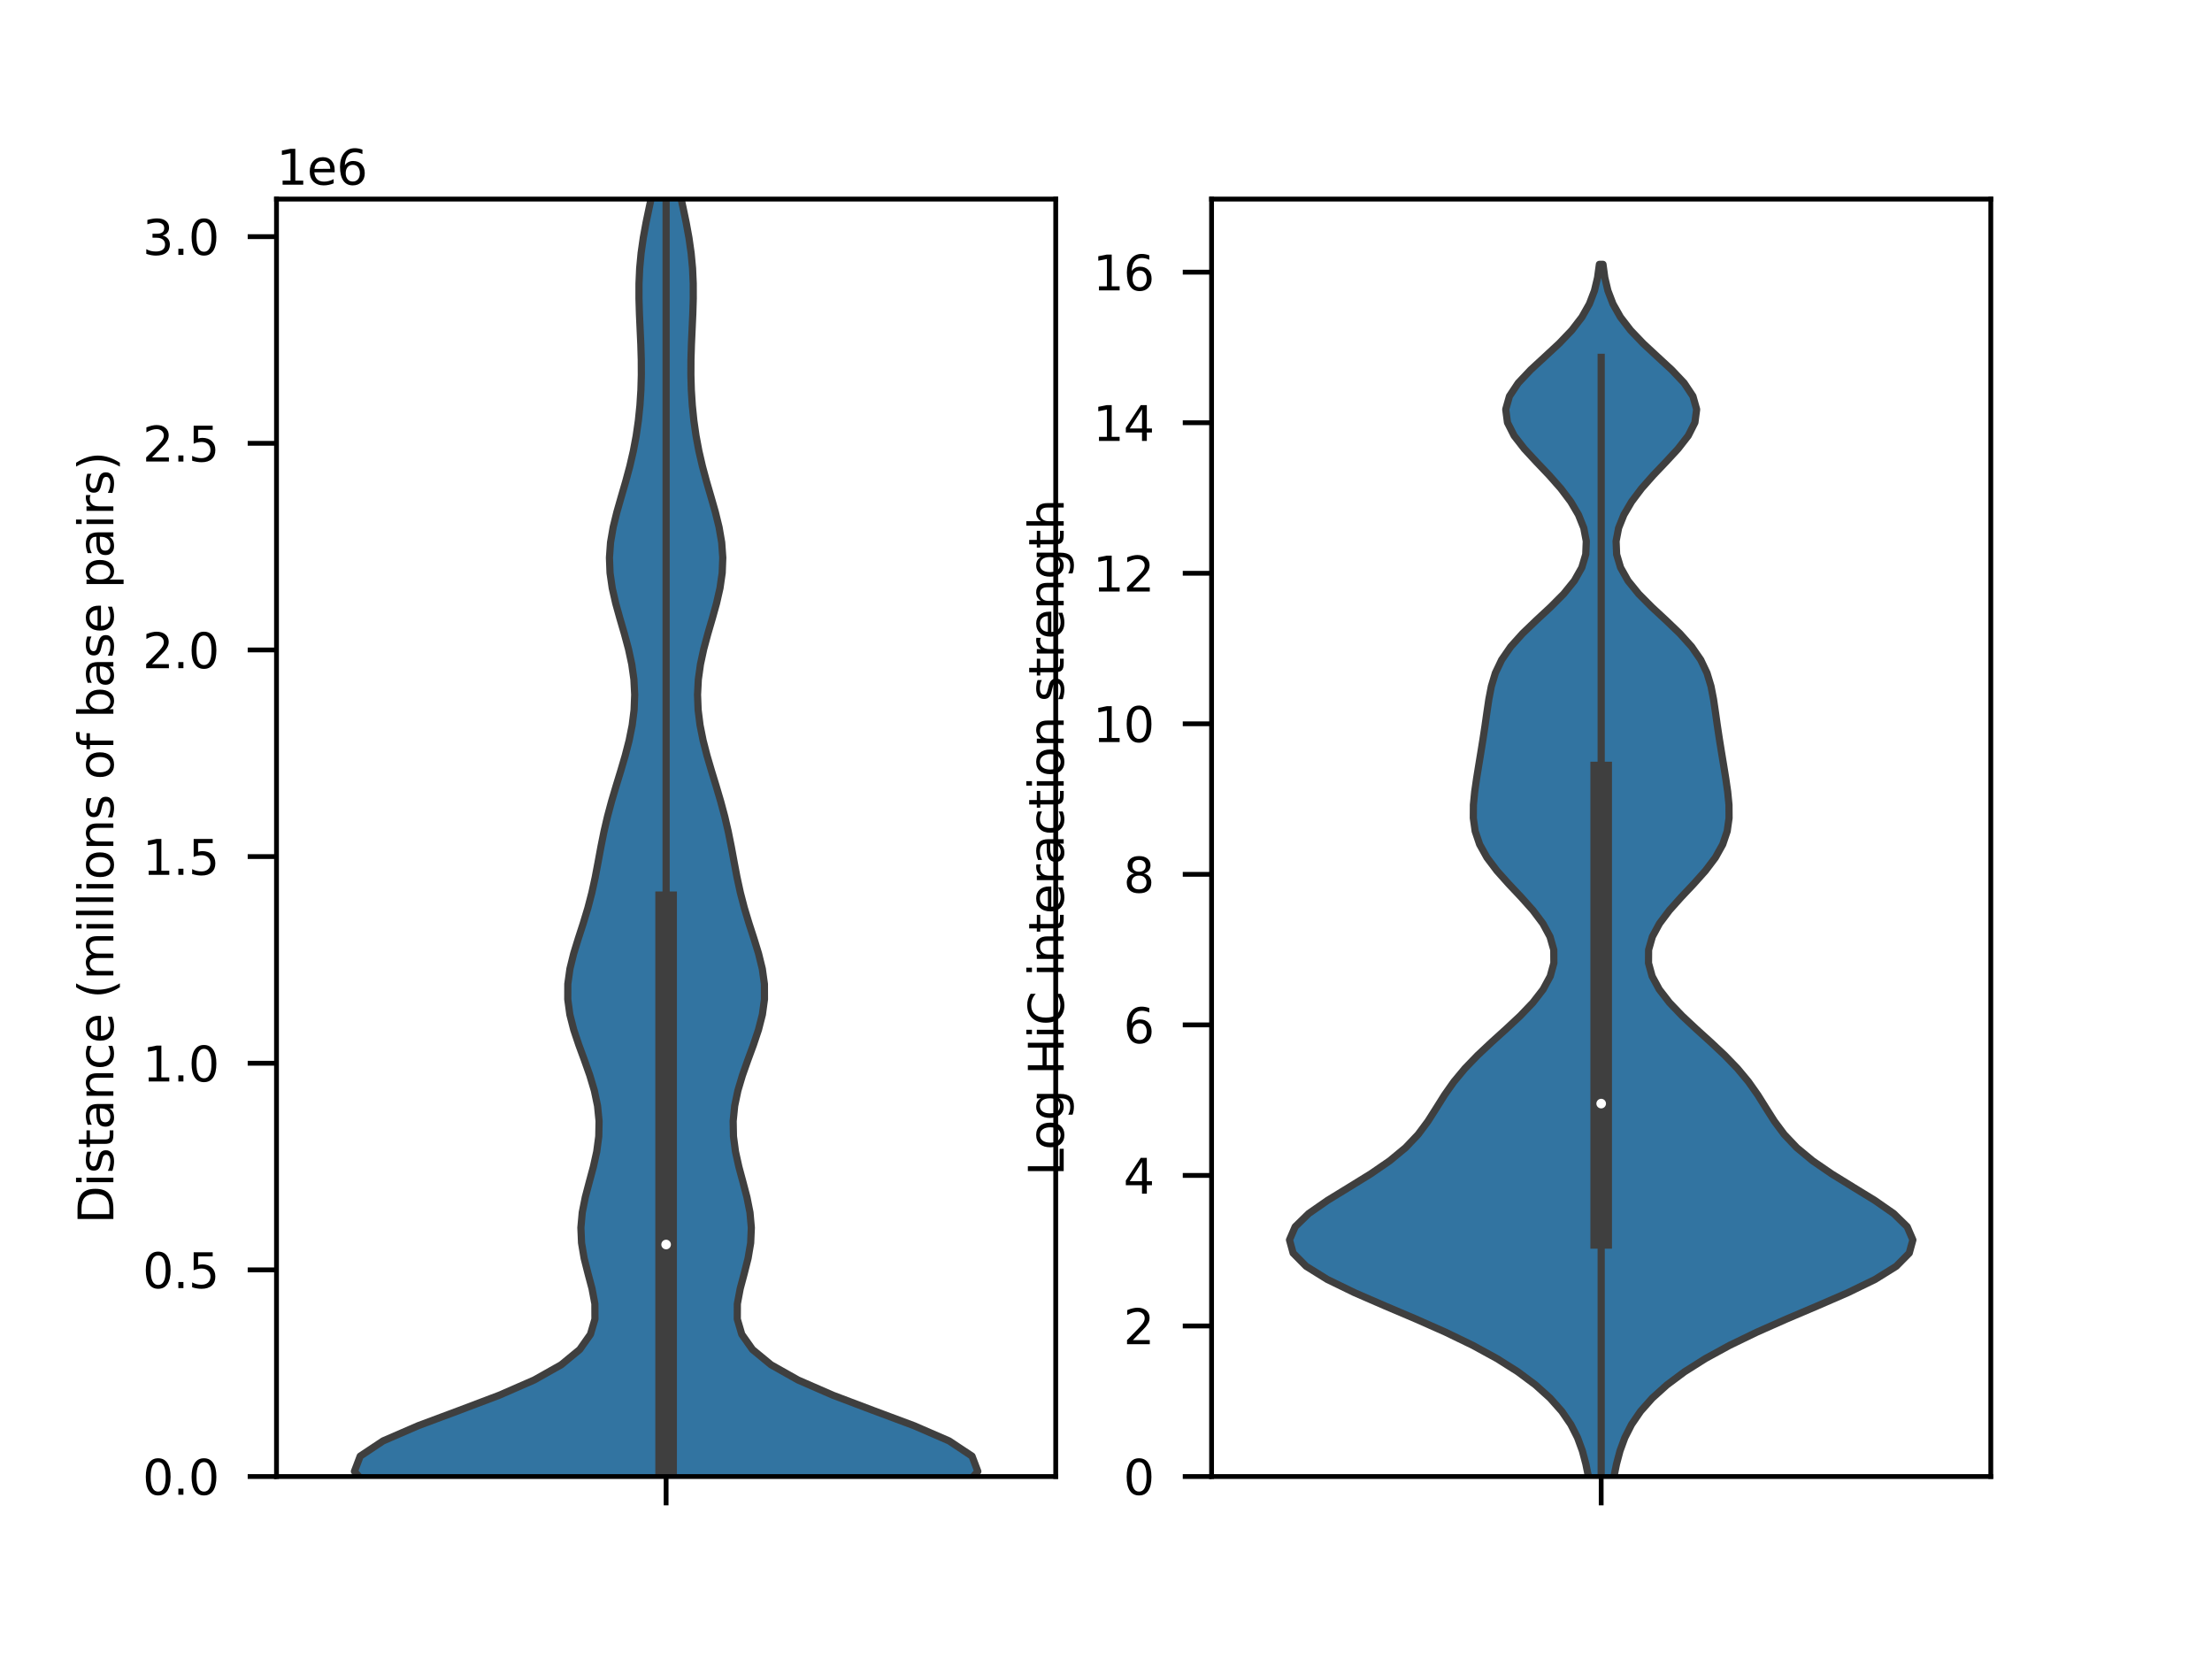 <?xml version="1.0" encoding="utf-8" standalone="no"?>
<!DOCTYPE svg PUBLIC "-//W3C//DTD SVG 1.1//EN"
  "http://www.w3.org/Graphics/SVG/1.1/DTD/svg11.dtd">
<svg xmlns:xlink="http://www.w3.org/1999/xlink" width="460.8pt" height="345.6pt" viewBox="0 0 460.8 345.6" xmlns="http://www.w3.org/2000/svg" version="1.1">
 <defs>
  <style type="text/css">*{stroke-linejoin: round; stroke-linecap: butt}</style>
 </defs>
 <g id="figure_1">
  <g id="patch_1">
   <path d="M 0 345.6 
L 460.8 345.6 
L 460.8 0 
L 0 0 
z
" style="fill: #ffffff"/>
  </g>
  <g id="axes_1">
   <g id="patch_2">
    <path d="M 57.6 307.584 
L 219.927 307.584 
L 219.927 41.472 
L 57.6 41.472 
z
" style="fill: #ffffff"/>
   </g>
   <g id="PolyCollection_1">
    <defs>
     <path id="m730552d39e" d="M 146.096 -13.706 
L 131.431 -13.706 
L 126.607 -16.879 
L 119.918 -20.051 
L 111.443 -23.224 
L 101.715 -26.396 
L 91.75 -29.569 
L 82.909 -32.741 
L 76.587 -35.914 
L 73.833 -39.086 
L 75.036 -42.259 
L 79.81 -45.431 
L 87.126 -48.603 
L 95.63 -51.776 
L 104.01 -54.948 
L 111.283 -58.121 
L 116.911 -61.293 
L 120.765 -64.466 
L 123.004 -67.638 
L 123.937 -70.811 
L 123.924 -73.983 
L 123.328 -77.156 
L 122.484 -80.328 
L 121.683 -83.501 
L 121.148 -86.673 
L 121.01 -89.846 
L 121.294 -93.018 
L 121.925 -96.191 
L 122.757 -99.363 
L 123.611 -102.535 
L 124.314 -105.708 
L 124.736 -108.88 
L 124.798 -112.053 
L 124.481 -115.225 
L 123.816 -118.398 
L 122.871 -121.57 
L 121.75 -124.743 
L 120.582 -127.915 
L 119.517 -131.088 
L 118.707 -134.26 
L 118.275 -137.433 
L 118.286 -140.605 
L 118.727 -143.778 
L 119.506 -146.95 
L 120.484 -150.123 
L 121.512 -153.295 
L 122.47 -156.467 
L 123.296 -159.64 
L 123.987 -162.812 
L 124.59 -165.985 
L 125.175 -169.157 
L 125.813 -172.33 
L 126.551 -175.502 
L 127.402 -178.675 
L 128.341 -181.847 
L 129.312 -185.02 
L 130.244 -188.192 
L 131.062 -191.365 
L 131.697 -194.537 
L 132.094 -197.71 
L 132.218 -200.882 
L 132.053 -204.055 
L 131.608 -207.227 
L 130.925 -210.399 
L 130.071 -213.572 
L 129.145 -216.744 
L 128.262 -219.917 
L 127.539 -223.089 
L 127.082 -226.262 
L 126.958 -229.434 
L 127.188 -232.607 
L 127.734 -235.779 
L 128.515 -238.952 
L 129.422 -242.124 
L 130.345 -245.297 
L 131.201 -248.469 
L 131.935 -251.642 
L 132.53 -254.814 
L 132.985 -257.987 
L 133.31 -261.159 
L 133.513 -264.332 
L 133.602 -267.504 
L 133.588 -270.676 
L 133.493 -273.849 
L 133.35 -277.021 
L 133.206 -280.194 
L 133.112 -283.366 
L 133.116 -286.539 
L 133.257 -289.711 
L 133.555 -292.884 
L 134.006 -296.056 
L 134.586 -299.229 
L 135.248 -302.401 
L 135.938 -305.574 
L 136.601 -308.746 
L 137.191 -311.919 
L 137.679 -315.091 
L 138.056 -318.264 
L 138.328 -321.436 
L 138.51 -324.608 
L 138.625 -327.781 
L 138.903 -327.781 
L 138.903 -327.781 
L 139.017 -324.608 
L 139.2 -321.436 
L 139.471 -318.264 
L 139.848 -315.091 
L 140.336 -311.919 
L 140.926 -308.746 
L 141.589 -305.574 
L 142.279 -302.401 
L 142.942 -299.229 
L 143.521 -296.056 
L 143.973 -292.884 
L 144.27 -289.711 
L 144.411 -286.539 
L 144.416 -283.366 
L 144.321 -280.194 
L 144.177 -277.021 
L 144.035 -273.849 
L 143.939 -270.676 
L 143.926 -267.504 
L 144.015 -264.332 
L 144.218 -261.159 
L 144.542 -257.987 
L 144.997 -254.814 
L 145.592 -251.642 
L 146.327 -248.469 
L 147.182 -245.297 
L 148.106 -242.124 
L 149.012 -238.952 
L 149.793 -235.779 
L 150.34 -232.607 
L 150.569 -229.434 
L 150.446 -226.262 
L 149.988 -223.089 
L 149.266 -219.917 
L 148.382 -216.744 
L 147.456 -213.572 
L 146.603 -210.399 
L 145.919 -207.227 
L 145.474 -204.055 
L 145.309 -200.882 
L 145.433 -197.71 
L 145.831 -194.537 
L 146.466 -191.365 
L 147.283 -188.192 
L 148.215 -185.02 
L 149.187 -181.847 
L 150.125 -178.675 
L 150.976 -175.502 
L 151.715 -172.33 
L 152.353 -169.157 
L 152.938 -165.985 
L 153.54 -162.812 
L 154.231 -159.64 
L 155.057 -156.467 
L 156.015 -153.295 
L 157.043 -150.123 
L 158.021 -146.95 
L 158.801 -143.778 
L 159.241 -140.605 
L 159.252 -137.433 
L 158.82 -134.26 
L 158.01 -131.088 
L 156.945 -127.915 
L 155.778 -124.743 
L 154.656 -121.57 
L 153.712 -118.398 
L 153.046 -115.225 
L 152.73 -112.053 
L 152.792 -108.88 
L 153.213 -105.708 
L 153.917 -102.535 
L 154.77 -99.363 
L 155.603 -96.191 
L 156.234 -93.018 
L 156.517 -89.846 
L 156.379 -86.673 
L 155.844 -83.501 
L 155.043 -80.328 
L 154.199 -77.156 
L 153.603 -73.983 
L 153.591 -70.811 
L 154.523 -67.638 
L 156.762 -64.466 
L 160.616 -61.293 
L 166.244 -58.121 
L 173.517 -54.948 
L 181.898 -51.776 
L 190.401 -48.603 
L 197.717 -45.431 
L 202.491 -42.259 
L 203.695 -39.086 
L 200.94 -35.914 
L 194.618 -32.741 
L 185.777 -29.569 
L 175.813 -26.396 
L 166.084 -23.224 
L 157.609 -20.051 
L 150.92 -16.879 
L 146.096 -13.706 
z
" style="stroke: #3f3f3f; stroke-width: 1.5"/>
    </defs>
    <g clip-path="url(#p6a95b722ab)">
     <use xlink:href="#m730552d39e" x="0" y="345.6" style="fill: #3274a1; stroke: #3f3f3f; stroke-width: 1.5"/>
    </g>
   </g>
   <g id="matplotlib.axis_1">
    <g id="xtick_1">
     <g id="line2d_1">
      <defs>
       <path id="m30fcfb2c4f" d="M 0 0 
L 0 6 
" style="stroke: #000000"/>
      </defs>
      <g>
       <use xlink:href="#m30fcfb2c4f" x="138.764" y="307.584" style="stroke: #000000"/>
      </g>
     </g>
    </g>
   </g>
   <g id="matplotlib.axis_2">
    <g id="ytick_1">
     <g id="line2d_2">
      <defs>
       <path id="m9fae72b039" d="M 0 0 
L -6 0 
" style="stroke: #000000"/>
      </defs>
      <g>
       <use xlink:href="#m9fae72b039" x="57.6" y="307.584" style="stroke: #000000"/>
      </g>
     </g>
     <g id="text_1">
      <!-- 0.0 -->
      <g transform="translate(29.697 311.383)scale(0.1 -0.1)">
       <defs>
        <path id="DejaVuSans-30" d="M 2034 4250 
Q 1547 4250 1301 3770 
Q 1056 3291 1056 2328 
Q 1056 1369 1301 889 
Q 1547 409 2034 409 
Q 2525 409 2770 889 
Q 3016 1369 3016 2328 
Q 3016 3291 2770 3770 
Q 2525 4250 2034 4250 
z
M 2034 4750 
Q 2819 4750 3233 4129 
Q 3647 3509 3647 2328 
Q 3647 1150 3233 529 
Q 2819 -91 2034 -91 
Q 1250 -91 836 529 
Q 422 1150 422 2328 
Q 422 3509 836 4129 
Q 1250 4750 2034 4750 
z
" transform="scale(0.016)"/>
        <path id="DejaVuSans-2e" d="M 684 794 
L 1344 794 
L 1344 0 
L 684 0 
L 684 794 
z
" transform="scale(0.016)"/>
       </defs>
       <use xlink:href="#DejaVuSans-30"/>
       <use xlink:href="#DejaVuSans-2e" x="63.623"/>
       <use xlink:href="#DejaVuSans-30" x="95.41"/>
      </g>
     </g>
    </g>
    <g id="ytick_2">
     <g id="line2d_3">
      <g>
       <use xlink:href="#m9fae72b039" x="57.6" y="264.537" style="stroke: #000000"/>
      </g>
     </g>
     <g id="text_2">
      <!-- 0.5 -->
      <g transform="translate(29.697 268.336)scale(0.1 -0.1)">
       <defs>
        <path id="DejaVuSans-35" d="M 691 4666 
L 3169 4666 
L 3169 4134 
L 1269 4134 
L 1269 2991 
Q 1406 3038 1543 3061 
Q 1681 3084 1819 3084 
Q 2600 3084 3056 2656 
Q 3513 2228 3513 1497 
Q 3513 744 3044 326 
Q 2575 -91 1722 -91 
Q 1428 -91 1123 -41 
Q 819 9 494 109 
L 494 744 
Q 775 591 1075 516 
Q 1375 441 1709 441 
Q 2250 441 2565 725 
Q 2881 1009 2881 1497 
Q 2881 1984 2565 2268 
Q 2250 2553 1709 2553 
Q 1456 2553 1204 2497 
Q 953 2441 691 2322 
L 691 4666 
z
" transform="scale(0.016)"/>
       </defs>
       <use xlink:href="#DejaVuSans-30"/>
       <use xlink:href="#DejaVuSans-2e" x="63.623"/>
       <use xlink:href="#DejaVuSans-35" x="95.41"/>
      </g>
     </g>
    </g>
    <g id="ytick_3">
     <g id="line2d_4">
      <g>
       <use xlink:href="#m9fae72b039" x="57.6" y="221.49" style="stroke: #000000"/>
      </g>
     </g>
     <g id="text_3">
      <!-- 1.0 -->
      <g transform="translate(29.697 225.289)scale(0.1 -0.1)">
       <defs>
        <path id="DejaVuSans-31" d="M 794 531 
L 1825 531 
L 1825 4091 
L 703 3866 
L 703 4441 
L 1819 4666 
L 2450 4666 
L 2450 531 
L 3481 531 
L 3481 0 
L 794 0 
L 794 531 
z
" transform="scale(0.016)"/>
       </defs>
       <use xlink:href="#DejaVuSans-31"/>
       <use xlink:href="#DejaVuSans-2e" x="63.623"/>
       <use xlink:href="#DejaVuSans-30" x="95.41"/>
      </g>
     </g>
    </g>
    <g id="ytick_4">
     <g id="line2d_5">
      <g>
       <use xlink:href="#m9fae72b039" x="57.6" y="178.443" style="stroke: #000000"/>
      </g>
     </g>
     <g id="text_4">
      <!-- 1.5 -->
      <g transform="translate(29.697 182.242)scale(0.1 -0.1)">
       <use xlink:href="#DejaVuSans-31"/>
       <use xlink:href="#DejaVuSans-2e" x="63.623"/>
       <use xlink:href="#DejaVuSans-35" x="95.41"/>
      </g>
     </g>
    </g>
    <g id="ytick_5">
     <g id="line2d_6">
      <g>
       <use xlink:href="#m9fae72b039" x="57.6" y="135.395" style="stroke: #000000"/>
      </g>
     </g>
     <g id="text_5">
      <!-- 2.0 -->
      <g transform="translate(29.697 139.195)scale(0.1 -0.1)">
       <defs>
        <path id="DejaVuSans-32" d="M 1228 531 
L 3431 531 
L 3431 0 
L 469 0 
L 469 531 
Q 828 903 1448 1529 
Q 2069 2156 2228 2338 
Q 2531 2678 2651 2914 
Q 2772 3150 2772 3378 
Q 2772 3750 2511 3984 
Q 2250 4219 1831 4219 
Q 1534 4219 1204 4116 
Q 875 4013 500 3803 
L 500 4441 
Q 881 4594 1212 4672 
Q 1544 4750 1819 4750 
Q 2544 4750 2975 4387 
Q 3406 4025 3406 3419 
Q 3406 3131 3298 2873 
Q 3191 2616 2906 2266 
Q 2828 2175 2409 1742 
Q 1991 1309 1228 531 
z
" transform="scale(0.016)"/>
       </defs>
       <use xlink:href="#DejaVuSans-32"/>
       <use xlink:href="#DejaVuSans-2e" x="63.623"/>
       <use xlink:href="#DejaVuSans-30" x="95.41"/>
      </g>
     </g>
    </g>
    <g id="ytick_6">
     <g id="line2d_7">
      <g>
       <use xlink:href="#m9fae72b039" x="57.6" y="92.348" style="stroke: #000000"/>
      </g>
     </g>
     <g id="text_6">
      <!-- 2.5 -->
      <g transform="translate(29.697 96.147)scale(0.1 -0.1)">
       <use xlink:href="#DejaVuSans-32"/>
       <use xlink:href="#DejaVuSans-2e" x="63.623"/>
       <use xlink:href="#DejaVuSans-35" x="95.41"/>
      </g>
     </g>
    </g>
    <g id="ytick_7">
     <g id="line2d_8">
      <g>
       <use xlink:href="#m9fae72b039" x="57.6" y="49.301" style="stroke: #000000"/>
      </g>
     </g>
     <g id="text_7">
      <!-- 3.0 -->
      <g transform="translate(29.697 53.1)scale(0.1 -0.1)">
       <defs>
        <path id="DejaVuSans-33" d="M 2597 2516 
Q 3050 2419 3304 2112 
Q 3559 1806 3559 1356 
Q 3559 666 3084 287 
Q 2609 -91 1734 -91 
Q 1441 -91 1130 -33 
Q 819 25 488 141 
L 488 750 
Q 750 597 1062 519 
Q 1375 441 1716 441 
Q 2309 441 2620 675 
Q 2931 909 2931 1356 
Q 2931 1769 2642 2001 
Q 2353 2234 1838 2234 
L 1294 2234 
L 1294 2753 
L 1863 2753 
Q 2328 2753 2575 2939 
Q 2822 3125 2822 3475 
Q 2822 3834 2567 4026 
Q 2313 4219 1838 4219 
Q 1578 4219 1281 4162 
Q 984 4106 628 3988 
L 628 4550 
Q 988 4650 1302 4700 
Q 1616 4750 1894 4750 
Q 2613 4750 3031 4423 
Q 3450 4097 3450 3541 
Q 3450 3153 3228 2886 
Q 3006 2619 2597 2516 
z
" transform="scale(0.016)"/>
       </defs>
       <use xlink:href="#DejaVuSans-33"/>
       <use xlink:href="#DejaVuSans-2e" x="63.623"/>
       <use xlink:href="#DejaVuSans-30" x="95.41"/>
      </g>
     </g>
    </g>
    <g id="text_8">
     <!-- Distance (millions of base pairs) -->
     <g transform="translate(23.617 254.934)rotate(-90)scale(0.1 -0.1)">
      <defs>
       <path id="DejaVuSans-44" d="M 1259 4147 
L 1259 519 
L 2022 519 
Q 2988 519 3436 956 
Q 3884 1394 3884 2338 
Q 3884 3275 3436 3711 
Q 2988 4147 2022 4147 
L 1259 4147 
z
M 628 4666 
L 1925 4666 
Q 3281 4666 3915 4102 
Q 4550 3538 4550 2338 
Q 4550 1131 3912 565 
Q 3275 0 1925 0 
L 628 0 
L 628 4666 
z
" transform="scale(0.016)"/>
       <path id="DejaVuSans-69" d="M 603 3500 
L 1178 3500 
L 1178 0 
L 603 0 
L 603 3500 
z
M 603 4863 
L 1178 4863 
L 1178 4134 
L 603 4134 
L 603 4863 
z
" transform="scale(0.016)"/>
       <path id="DejaVuSans-73" d="M 2834 3397 
L 2834 2853 
Q 2591 2978 2328 3040 
Q 2066 3103 1784 3103 
Q 1356 3103 1142 2972 
Q 928 2841 928 2578 
Q 928 2378 1081 2264 
Q 1234 2150 1697 2047 
L 1894 2003 
Q 2506 1872 2764 1633 
Q 3022 1394 3022 966 
Q 3022 478 2636 193 
Q 2250 -91 1575 -91 
Q 1294 -91 989 -36 
Q 684 19 347 128 
L 347 722 
Q 666 556 975 473 
Q 1284 391 1588 391 
Q 1994 391 2212 530 
Q 2431 669 2431 922 
Q 2431 1156 2273 1281 
Q 2116 1406 1581 1522 
L 1381 1569 
Q 847 1681 609 1914 
Q 372 2147 372 2553 
Q 372 3047 722 3315 
Q 1072 3584 1716 3584 
Q 2034 3584 2315 3537 
Q 2597 3491 2834 3397 
z
" transform="scale(0.016)"/>
       <path id="DejaVuSans-74" d="M 1172 4494 
L 1172 3500 
L 2356 3500 
L 2356 3053 
L 1172 3053 
L 1172 1153 
Q 1172 725 1289 603 
Q 1406 481 1766 481 
L 2356 481 
L 2356 0 
L 1766 0 
Q 1100 0 847 248 
Q 594 497 594 1153 
L 594 3053 
L 172 3053 
L 172 3500 
L 594 3500 
L 594 4494 
L 1172 4494 
z
" transform="scale(0.016)"/>
       <path id="DejaVuSans-61" d="M 2194 1759 
Q 1497 1759 1228 1600 
Q 959 1441 959 1056 
Q 959 750 1161 570 
Q 1363 391 1709 391 
Q 2188 391 2477 730 
Q 2766 1069 2766 1631 
L 2766 1759 
L 2194 1759 
z
M 3341 1997 
L 3341 0 
L 2766 0 
L 2766 531 
Q 2569 213 2275 61 
Q 1981 -91 1556 -91 
Q 1019 -91 701 211 
Q 384 513 384 1019 
Q 384 1609 779 1909 
Q 1175 2209 1959 2209 
L 2766 2209 
L 2766 2266 
Q 2766 2663 2505 2880 
Q 2244 3097 1772 3097 
Q 1472 3097 1187 3025 
Q 903 2953 641 2809 
L 641 3341 
Q 956 3463 1253 3523 
Q 1550 3584 1831 3584 
Q 2591 3584 2966 3190 
Q 3341 2797 3341 1997 
z
" transform="scale(0.016)"/>
       <path id="DejaVuSans-6e" d="M 3513 2113 
L 3513 0 
L 2938 0 
L 2938 2094 
Q 2938 2591 2744 2837 
Q 2550 3084 2163 3084 
Q 1697 3084 1428 2787 
Q 1159 2491 1159 1978 
L 1159 0 
L 581 0 
L 581 3500 
L 1159 3500 
L 1159 2956 
Q 1366 3272 1645 3428 
Q 1925 3584 2291 3584 
Q 2894 3584 3203 3211 
Q 3513 2838 3513 2113 
z
" transform="scale(0.016)"/>
       <path id="DejaVuSans-63" d="M 3122 3366 
L 3122 2828 
Q 2878 2963 2633 3030 
Q 2388 3097 2138 3097 
Q 1578 3097 1268 2742 
Q 959 2388 959 1747 
Q 959 1106 1268 751 
Q 1578 397 2138 397 
Q 2388 397 2633 464 
Q 2878 531 3122 666 
L 3122 134 
Q 2881 22 2623 -34 
Q 2366 -91 2075 -91 
Q 1284 -91 818 406 
Q 353 903 353 1747 
Q 353 2603 823 3093 
Q 1294 3584 2113 3584 
Q 2378 3584 2631 3529 
Q 2884 3475 3122 3366 
z
" transform="scale(0.016)"/>
       <path id="DejaVuSans-65" d="M 3597 1894 
L 3597 1613 
L 953 1613 
Q 991 1019 1311 708 
Q 1631 397 2203 397 
Q 2534 397 2845 478 
Q 3156 559 3463 722 
L 3463 178 
Q 3153 47 2828 -22 
Q 2503 -91 2169 -91 
Q 1331 -91 842 396 
Q 353 884 353 1716 
Q 353 2575 817 3079 
Q 1281 3584 2069 3584 
Q 2775 3584 3186 3129 
Q 3597 2675 3597 1894 
z
M 3022 2063 
Q 3016 2534 2758 2815 
Q 2500 3097 2075 3097 
Q 1594 3097 1305 2825 
Q 1016 2553 972 2059 
L 3022 2063 
z
" transform="scale(0.016)"/>
       <path id="DejaVuSans-20" transform="scale(0.016)"/>
       <path id="DejaVuSans-28" d="M 1984 4856 
Q 1566 4138 1362 3434 
Q 1159 2731 1159 2009 
Q 1159 1288 1364 580 
Q 1569 -128 1984 -844 
L 1484 -844 
Q 1016 -109 783 600 
Q 550 1309 550 2009 
Q 550 2706 781 3412 
Q 1013 4119 1484 4856 
L 1984 4856 
z
" transform="scale(0.016)"/>
       <path id="DejaVuSans-6d" d="M 3328 2828 
Q 3544 3216 3844 3400 
Q 4144 3584 4550 3584 
Q 5097 3584 5394 3201 
Q 5691 2819 5691 2113 
L 5691 0 
L 5113 0 
L 5113 2094 
Q 5113 2597 4934 2840 
Q 4756 3084 4391 3084 
Q 3944 3084 3684 2787 
Q 3425 2491 3425 1978 
L 3425 0 
L 2847 0 
L 2847 2094 
Q 2847 2600 2669 2842 
Q 2491 3084 2119 3084 
Q 1678 3084 1418 2786 
Q 1159 2488 1159 1978 
L 1159 0 
L 581 0 
L 581 3500 
L 1159 3500 
L 1159 2956 
Q 1356 3278 1631 3431 
Q 1906 3584 2284 3584 
Q 2666 3584 2933 3390 
Q 3200 3197 3328 2828 
z
" transform="scale(0.016)"/>
       <path id="DejaVuSans-6c" d="M 603 4863 
L 1178 4863 
L 1178 0 
L 603 0 
L 603 4863 
z
" transform="scale(0.016)"/>
       <path id="DejaVuSans-6f" d="M 1959 3097 
Q 1497 3097 1228 2736 
Q 959 2375 959 1747 
Q 959 1119 1226 758 
Q 1494 397 1959 397 
Q 2419 397 2687 759 
Q 2956 1122 2956 1747 
Q 2956 2369 2687 2733 
Q 2419 3097 1959 3097 
z
M 1959 3584 
Q 2709 3584 3137 3096 
Q 3566 2609 3566 1747 
Q 3566 888 3137 398 
Q 2709 -91 1959 -91 
Q 1206 -91 779 398 
Q 353 888 353 1747 
Q 353 2609 779 3096 
Q 1206 3584 1959 3584 
z
" transform="scale(0.016)"/>
       <path id="DejaVuSans-66" d="M 2375 4863 
L 2375 4384 
L 1825 4384 
Q 1516 4384 1395 4259 
Q 1275 4134 1275 3809 
L 1275 3500 
L 2222 3500 
L 2222 3053 
L 1275 3053 
L 1275 0 
L 697 0 
L 697 3053 
L 147 3053 
L 147 3500 
L 697 3500 
L 697 3744 
Q 697 4328 969 4595 
Q 1241 4863 1831 4863 
L 2375 4863 
z
" transform="scale(0.016)"/>
       <path id="DejaVuSans-62" d="M 3116 1747 
Q 3116 2381 2855 2742 
Q 2594 3103 2138 3103 
Q 1681 3103 1420 2742 
Q 1159 2381 1159 1747 
Q 1159 1113 1420 752 
Q 1681 391 2138 391 
Q 2594 391 2855 752 
Q 3116 1113 3116 1747 
z
M 1159 2969 
Q 1341 3281 1617 3432 
Q 1894 3584 2278 3584 
Q 2916 3584 3314 3078 
Q 3713 2572 3713 1747 
Q 3713 922 3314 415 
Q 2916 -91 2278 -91 
Q 1894 -91 1617 61 
Q 1341 213 1159 525 
L 1159 0 
L 581 0 
L 581 4863 
L 1159 4863 
L 1159 2969 
z
" transform="scale(0.016)"/>
       <path id="DejaVuSans-70" d="M 1159 525 
L 1159 -1331 
L 581 -1331 
L 581 3500 
L 1159 3500 
L 1159 2969 
Q 1341 3281 1617 3432 
Q 1894 3584 2278 3584 
Q 2916 3584 3314 3078 
Q 3713 2572 3713 1747 
Q 3713 922 3314 415 
Q 2916 -91 2278 -91 
Q 1894 -91 1617 61 
Q 1341 213 1159 525 
z
M 3116 1747 
Q 3116 2381 2855 2742 
Q 2594 3103 2138 3103 
Q 1681 3103 1420 2742 
Q 1159 2381 1159 1747 
Q 1159 1113 1420 752 
Q 1681 391 2138 391 
Q 2594 391 2855 752 
Q 3116 1113 3116 1747 
z
" transform="scale(0.016)"/>
       <path id="DejaVuSans-72" d="M 2631 2963 
Q 2534 3019 2420 3045 
Q 2306 3072 2169 3072 
Q 1681 3072 1420 2755 
Q 1159 2438 1159 1844 
L 1159 0 
L 581 0 
L 581 3500 
L 1159 3500 
L 1159 2956 
Q 1341 3275 1631 3429 
Q 1922 3584 2338 3584 
Q 2397 3584 2469 3576 
Q 2541 3569 2628 3553 
L 2631 2963 
z
" transform="scale(0.016)"/>
       <path id="DejaVuSans-29" d="M 513 4856 
L 1013 4856 
Q 1481 4119 1714 3412 
Q 1947 2706 1947 2009 
Q 1947 1309 1714 600 
Q 1481 -109 1013 -844 
L 513 -844 
Q 928 -128 1133 580 
Q 1338 1288 1338 2009 
Q 1338 2731 1133 3434 
Q 928 4138 513 4856 
z
" transform="scale(0.016)"/>
      </defs>
      <use xlink:href="#DejaVuSans-44"/>
      <use xlink:href="#DejaVuSans-69" x="77.002"/>
      <use xlink:href="#DejaVuSans-73" x="104.785"/>
      <use xlink:href="#DejaVuSans-74" x="156.885"/>
      <use xlink:href="#DejaVuSans-61" x="196.094"/>
      <use xlink:href="#DejaVuSans-6e" x="257.373"/>
      <use xlink:href="#DejaVuSans-63" x="320.752"/>
      <use xlink:href="#DejaVuSans-65" x="375.732"/>
      <use xlink:href="#DejaVuSans-20" x="437.256"/>
      <use xlink:href="#DejaVuSans-28" x="469.043"/>
      <use xlink:href="#DejaVuSans-6d" x="508.057"/>
      <use xlink:href="#DejaVuSans-69" x="605.469"/>
      <use xlink:href="#DejaVuSans-6c" x="633.252"/>
      <use xlink:href="#DejaVuSans-6c" x="661.035"/>
      <use xlink:href="#DejaVuSans-69" x="688.818"/>
      <use xlink:href="#DejaVuSans-6f" x="716.602"/>
      <use xlink:href="#DejaVuSans-6e" x="777.783"/>
      <use xlink:href="#DejaVuSans-73" x="841.162"/>
      <use xlink:href="#DejaVuSans-20" x="893.262"/>
      <use xlink:href="#DejaVuSans-6f" x="925.049"/>
      <use xlink:href="#DejaVuSans-66" x="986.23"/>
      <use xlink:href="#DejaVuSans-20" x="1021.436"/>
      <use xlink:href="#DejaVuSans-62" x="1053.223"/>
      <use xlink:href="#DejaVuSans-61" x="1116.699"/>
      <use xlink:href="#DejaVuSans-73" x="1177.979"/>
      <use xlink:href="#DejaVuSans-65" x="1230.078"/>
      <use xlink:href="#DejaVuSans-20" x="1291.602"/>
      <use xlink:href="#DejaVuSans-70" x="1323.389"/>
      <use xlink:href="#DejaVuSans-61" x="1386.865"/>
      <use xlink:href="#DejaVuSans-69" x="1448.145"/>
      <use xlink:href="#DejaVuSans-72" x="1475.928"/>
      <use xlink:href="#DejaVuSans-73" x="1517.041"/>
      <use xlink:href="#DejaVuSans-29" x="1569.141"/>
     </g>
    </g>
    <g id="text_9">
     <!-- 1e6 -->
     <g transform="translate(57.6 38.472)scale(0.1 -0.1)">
      <defs>
       <path id="DejaVuSans-36" d="M 2113 2584 
Q 1688 2584 1439 2293 
Q 1191 2003 1191 1497 
Q 1191 994 1439 701 
Q 1688 409 2113 409 
Q 2538 409 2786 701 
Q 3034 994 3034 1497 
Q 3034 2003 2786 2293 
Q 2538 2584 2113 2584 
z
M 3366 4563 
L 3366 3988 
Q 3128 4100 2886 4159 
Q 2644 4219 2406 4219 
Q 1781 4219 1451 3797 
Q 1122 3375 1075 2522 
Q 1259 2794 1537 2939 
Q 1816 3084 2150 3084 
Q 2853 3084 3261 2657 
Q 3669 2231 3669 1497 
Q 3669 778 3244 343 
Q 2819 -91 2113 -91 
Q 1303 -91 875 529 
Q 447 1150 447 2328 
Q 447 3434 972 4092 
Q 1497 4750 2381 4750 
Q 2619 4750 2861 4703 
Q 3103 4656 3366 4563 
z
" transform="scale(0.016)"/>
      </defs>
      <use xlink:href="#DejaVuSans-31"/>
      <use xlink:href="#DejaVuSans-65" x="63.623"/>
      <use xlink:href="#DejaVuSans-36" x="125.146"/>
     </g>
    </g>
   </g>
   <g id="line2d_9">
    <path d="M 138.764 307.571 
L 138.764 42.142 
" clip-path="url(#p6a95b722ab)" style="fill: none; stroke: #3f3f3f; stroke-width: 1.5; stroke-linecap: square"/>
   </g>
   <g id="line2d_10">
    <path d="M 138.764 306.682 
L 138.764 187.959 
" clip-path="url(#p6a95b722ab)" style="fill: none; stroke: #3f3f3f; stroke-width: 4.5; stroke-linecap: square"/>
   </g>
   <g id="patch_3">
    <path d="M 57.6 307.584 
L 57.6 41.472 
" style="fill: none; stroke: #000000; stroke-linejoin: miter; stroke-linecap: square"/>
   </g>
   <g id="patch_4">
    <path d="M 219.927 307.584 
L 219.927 41.472 
" style="fill: none; stroke: #000000; stroke-linejoin: miter; stroke-linecap: square"/>
   </g>
   <g id="patch_5">
    <path d="M 57.6 307.584 
L 219.927 307.584 
" style="fill: none; stroke: #000000; stroke-linejoin: miter; stroke-linecap: square"/>
   </g>
   <g id="patch_6">
    <path d="M 57.6 41.472 
L 219.927 41.472 
" style="fill: none; stroke: #000000; stroke-linejoin: miter; stroke-linecap: square"/>
   </g>
   <g id="PathCollection_1">
    <defs>
     <path id="mddd8f60bbf" d="M 0 1.5 
C 0.398 1.5 0.779 1.342 1.061 1.061 
C 1.342 0.779 1.5 0.398 1.5 0 
C 1.5 -0.398 1.342 -0.779 1.061 -1.061 
C 0.779 -1.342 0.398 -1.5 0 -1.5 
C -0.398 -1.5 -0.779 -1.342 -1.061 -1.061 
C -1.342 -0.779 -1.5 -0.398 -1.5 0 
C -1.5 0.398 -1.342 0.779 -1.061 1.061 
C -0.779 1.342 -0.398 1.5 0 1.5 
z
" style="stroke: #3f3f3f"/>
    </defs>
    <g clip-path="url(#p6a95b722ab)">
     <use xlink:href="#mddd8f60bbf" x="138.764" y="259.256" style="fill: #ffffff; stroke: #3f3f3f"/>
    </g>
   </g>
  </g>
  <g id="axes_2">
   <g id="patch_7">
    <path d="M 252.393 307.584 
L 414.72 307.584 
L 414.72 41.472 
L 252.393 41.472 
z
" style="fill: #ffffff"/>
   </g>
   <g id="PolyCollection_2">
    <defs>
     <path id="m2b497ab3cb" d="M 333.795 -18.645 
L 333.318 -18.645 
L 333.149 -21.392 
L 332.91 -24.138 
L 332.602 -26.884 
L 332.236 -29.631 
L 331.831 -32.377 
L 331.397 -35.123 
L 330.924 -37.87 
L 330.364 -40.616 
L 329.635 -43.362 
L 328.629 -46.109 
L 327.233 -48.855 
L 325.352 -51.601 
L 322.914 -54.348 
L 319.87 -57.094 
L 316.188 -59.84 
L 311.839 -62.587 
L 306.814 -65.333 
L 301.142 -68.079 
L 294.946 -70.826 
L 288.482 -73.572 
L 282.16 -76.319 
L 276.51 -79.065 
L 272.094 -81.811 
L 269.38 -84.558 
L 268.625 -87.304 
L 269.807 -90.05 
L 272.624 -92.797 
L 276.571 -95.543 
L 281.052 -98.289 
L 285.505 -101.036 
L 289.505 -103.782 
L 292.819 -106.528 
L 295.424 -109.275 
L 297.47 -112.021 
L 299.214 -114.767 
L 300.939 -117.514 
L 302.876 -120.26 
L 305.16 -123.006 
L 307.809 -125.753 
L 310.733 -128.499 
L 313.767 -131.245 
L 316.704 -133.992 
L 319.33 -136.738 
L 321.458 -139.484 
L 322.945 -142.231 
L 323.699 -144.977 
L 323.68 -147.724 
L 322.896 -150.47 
L 321.408 -153.216 
L 319.341 -155.963 
L 316.887 -158.709 
L 314.296 -161.455 
L 311.84 -164.202 
L 309.766 -166.948 
L 308.237 -169.694 
L 307.307 -172.441 
L 306.918 -175.187 
L 306.936 -177.933 
L 307.207 -180.68 
L 307.603 -183.426 
L 308.047 -186.172 
L 308.498 -188.919 
L 308.939 -191.665 
L 309.355 -194.411 
L 309.744 -197.158 
L 310.15 -199.904 
L 310.682 -202.65 
L 311.512 -205.397 
L 312.819 -208.143 
L 314.717 -210.89 
L 317.186 -213.636 
L 320.047 -216.382 
L 323.008 -219.129 
L 325.74 -221.875 
L 327.967 -224.621 
L 329.519 -227.368 
L 330.339 -230.114 
L 330.454 -232.86 
L 329.928 -235.607 
L 328.829 -238.353 
L 327.214 -241.099 
L 325.145 -243.846 
L 322.719 -246.592 
L 320.104 -249.338 
L 317.56 -252.085 
L 315.42 -254.831 
L 314.032 -257.577 
L 313.671 -260.324 
L 314.449 -263.07 
L 316.277 -265.816 
L 318.874 -268.563 
L 321.852 -271.309 
L 324.811 -274.055 
L 327.438 -276.802 
L 329.551 -279.548 
L 331.104 -282.295 
L 332.153 -285.041 
L 332.806 -287.787 
L 333.182 -290.534 
L 333.931 -290.534 
L 333.931 -290.534 
L 334.307 -287.787 
L 334.96 -285.041 
L 336.009 -282.295 
L 337.562 -279.548 
L 339.675 -276.802 
L 342.301 -274.055 
L 345.261 -271.309 
L 348.239 -268.563 
L 350.836 -265.816 
L 352.664 -263.07 
L 353.442 -260.324 
L 353.08 -257.577 
L 351.693 -254.831 
L 349.553 -252.085 
L 347.009 -249.338 
L 344.394 -246.592 
L 341.967 -243.846 
L 339.899 -241.099 
L 338.284 -238.353 
L 337.185 -235.607 
L 336.659 -232.86 
L 336.774 -230.114 
L 337.594 -227.368 
L 339.145 -224.621 
L 341.372 -221.875 
L 344.104 -219.129 
L 347.065 -216.382 
L 349.927 -213.636 
L 352.396 -210.89 
L 354.294 -208.143 
L 355.601 -205.397 
L 356.431 -202.65 
L 356.963 -199.904 
L 357.369 -197.158 
L 357.758 -194.411 
L 358.173 -191.665 
L 358.614 -188.919 
L 359.066 -186.172 
L 359.51 -183.426 
L 359.906 -180.68 
L 360.177 -177.933 
L 360.195 -175.187 
L 359.806 -172.441 
L 358.876 -169.694 
L 357.347 -166.948 
L 355.272 -164.202 
L 352.817 -161.455 
L 350.225 -158.709 
L 347.771 -155.963 
L 345.705 -153.216 
L 344.217 -150.47 
L 343.433 -147.724 
L 343.414 -144.977 
L 344.168 -142.231 
L 345.655 -139.484 
L 347.783 -136.738 
L 350.409 -133.992 
L 353.345 -131.245 
L 356.379 -128.499 
L 359.304 -125.753 
L 361.953 -123.006 
L 364.237 -120.26 
L 366.174 -117.514 
L 367.898 -114.767 
L 369.642 -112.021 
L 371.688 -109.275 
L 374.294 -106.528 
L 377.608 -103.782 
L 381.608 -101.036 
L 386.061 -98.289 
L 390.542 -95.543 
L 394.488 -92.797 
L 397.306 -90.05 
L 398.487 -87.304 
L 397.733 -84.558 
L 395.019 -81.811 
L 390.603 -79.065 
L 384.953 -76.319 
L 378.631 -73.572 
L 372.167 -70.826 
L 365.971 -68.079 
L 360.299 -65.333 
L 355.273 -62.587 
L 350.925 -59.84 
L 347.242 -57.094 
L 344.199 -54.348 
L 341.761 -51.601 
L 339.88 -48.855 
L 338.484 -46.109 
L 337.478 -43.362 
L 336.748 -40.616 
L 336.189 -37.87 
L 335.716 -35.123 
L 335.282 -32.377 
L 334.877 -29.631 
L 334.511 -26.884 
L 334.202 -24.138 
L 333.964 -21.392 
L 333.795 -18.645 
z
" style="stroke: #3f3f3f; stroke-width: 1.5"/>
    </defs>
    <g clip-path="url(#p3ee255f6e7)">
     <use xlink:href="#m2b497ab3cb" x="0" y="345.6" style="fill: #3274a1; stroke: #3f3f3f; stroke-width: 1.5"/>
    </g>
   </g>
   <g id="matplotlib.axis_3">
    <g id="xtick_2">
     <g id="line2d_11">
      <g>
       <use xlink:href="#m30fcfb2c4f" x="333.556" y="307.584" style="stroke: #000000"/>
      </g>
     </g>
    </g>
   </g>
   <g id="matplotlib.axis_4">
    <g id="ytick_8">
     <g id="line2d_12">
      <g>
       <use xlink:href="#m9fae72b039" x="252.393" y="307.584" style="stroke: #000000"/>
      </g>
     </g>
     <g id="text_10">
      <!-- 0 -->
      <g transform="translate(234.03 311.383)scale(0.1 -0.1)">
       <use xlink:href="#DejaVuSans-30"/>
      </g>
     </g>
    </g>
    <g id="ytick_9">
     <g id="line2d_13">
      <g>
       <use xlink:href="#m9fae72b039" x="252.393" y="276.223" style="stroke: #000000"/>
      </g>
     </g>
     <g id="text_11">
      <!-- 2 -->
      <g transform="translate(234.03 280.022)scale(0.1 -0.1)">
       <use xlink:href="#DejaVuSans-32"/>
      </g>
     </g>
    </g>
    <g id="ytick_10">
     <g id="line2d_14">
      <g>
       <use xlink:href="#m9fae72b039" x="252.393" y="244.862" style="stroke: #000000"/>
      </g>
     </g>
     <g id="text_12">
      <!-- 4 -->
      <g transform="translate(234.03 248.662)scale(0.1 -0.1)">
       <defs>
        <path id="DejaVuSans-34" d="M 2419 4116 
L 825 1625 
L 2419 1625 
L 2419 4116 
z
M 2253 4666 
L 3047 4666 
L 3047 1625 
L 3713 1625 
L 3713 1100 
L 3047 1100 
L 3047 0 
L 2419 0 
L 2419 1100 
L 313 1100 
L 313 1709 
L 2253 4666 
z
" transform="scale(0.016)"/>
       </defs>
       <use xlink:href="#DejaVuSans-34"/>
      </g>
     </g>
    </g>
    <g id="ytick_11">
     <g id="line2d_15">
      <g>
       <use xlink:href="#m9fae72b039" x="252.393" y="213.502" style="stroke: #000000"/>
      </g>
     </g>
     <g id="text_13">
      <!-- 6 -->
      <g transform="translate(234.03 217.301)scale(0.1 -0.1)">
       <use xlink:href="#DejaVuSans-36"/>
      </g>
     </g>
    </g>
    <g id="ytick_12">
     <g id="line2d_16">
      <g>
       <use xlink:href="#m9fae72b039" x="252.393" y="182.141" style="stroke: #000000"/>
      </g>
     </g>
     <g id="text_14">
      <!-- 8 -->
      <g transform="translate(234.03 185.94)scale(0.1 -0.1)">
       <defs>
        <path id="DejaVuSans-38" d="M 2034 2216 
Q 1584 2216 1326 1975 
Q 1069 1734 1069 1313 
Q 1069 891 1326 650 
Q 1584 409 2034 409 
Q 2484 409 2743 651 
Q 3003 894 3003 1313 
Q 3003 1734 2745 1975 
Q 2488 2216 2034 2216 
z
M 1403 2484 
Q 997 2584 770 2862 
Q 544 3141 544 3541 
Q 544 4100 942 4425 
Q 1341 4750 2034 4750 
Q 2731 4750 3128 4425 
Q 3525 4100 3525 3541 
Q 3525 3141 3298 2862 
Q 3072 2584 2669 2484 
Q 3125 2378 3379 2068 
Q 3634 1759 3634 1313 
Q 3634 634 3220 271 
Q 2806 -91 2034 -91 
Q 1263 -91 848 271 
Q 434 634 434 1313 
Q 434 1759 690 2068 
Q 947 2378 1403 2484 
z
M 1172 3481 
Q 1172 3119 1398 2916 
Q 1625 2713 2034 2713 
Q 2441 2713 2670 2916 
Q 2900 3119 2900 3481 
Q 2900 3844 2670 4047 
Q 2441 4250 2034 4250 
Q 1625 4250 1398 4047 
Q 1172 3844 1172 3481 
z
" transform="scale(0.016)"/>
       </defs>
       <use xlink:href="#DejaVuSans-38"/>
      </g>
     </g>
    </g>
    <g id="ytick_13">
     <g id="line2d_17">
      <g>
       <use xlink:href="#m9fae72b039" x="252.393" y="150.78" style="stroke: #000000"/>
      </g>
     </g>
     <g id="text_15">
      <!-- 10 -->
      <g transform="translate(227.668 154.579)scale(0.1 -0.1)">
       <use xlink:href="#DejaVuSans-31"/>
       <use xlink:href="#DejaVuSans-30" x="63.623"/>
      </g>
     </g>
    </g>
    <g id="ytick_14">
     <g id="line2d_18">
      <g>
       <use xlink:href="#m9fae72b039" x="252.393" y="119.419" style="stroke: #000000"/>
      </g>
     </g>
     <g id="text_16">
      <!-- 12 -->
      <g transform="translate(227.668 123.218)scale(0.1 -0.1)">
       <use xlink:href="#DejaVuSans-31"/>
       <use xlink:href="#DejaVuSans-32" x="63.623"/>
      </g>
     </g>
    </g>
    <g id="ytick_15">
     <g id="line2d_19">
      <g>
       <use xlink:href="#m9fae72b039" x="252.393" y="88.058" style="stroke: #000000"/>
      </g>
     </g>
     <g id="text_17">
      <!-- 14 -->
      <g transform="translate(227.668 91.858)scale(0.1 -0.1)">
       <use xlink:href="#DejaVuSans-31"/>
       <use xlink:href="#DejaVuSans-34" x="63.623"/>
      </g>
     </g>
    </g>
    <g id="ytick_16">
     <g id="line2d_20">
      <g>
       <use xlink:href="#m9fae72b039" x="252.393" y="56.698" style="stroke: #000000"/>
      </g>
     </g>
     <g id="text_18">
      <!-- 16 -->
      <g transform="translate(227.668 60.497)scale(0.1 -0.1)">
       <use xlink:href="#DejaVuSans-31"/>
       <use xlink:href="#DejaVuSans-36" x="63.623"/>
      </g>
     </g>
    </g>
    <g id="text_19">
     <!-- Log HiC interaction strength -->
     <g transform="translate(221.588 244.965)rotate(-90)scale(0.1 -0.1)">
      <defs>
       <path id="DejaVuSans-4c" d="M 628 4666 
L 1259 4666 
L 1259 531 
L 3531 531 
L 3531 0 
L 628 0 
L 628 4666 
z
" transform="scale(0.016)"/>
       <path id="DejaVuSans-67" d="M 2906 1791 
Q 2906 2416 2648 2759 
Q 2391 3103 1925 3103 
Q 1463 3103 1205 2759 
Q 947 2416 947 1791 
Q 947 1169 1205 825 
Q 1463 481 1925 481 
Q 2391 481 2648 825 
Q 2906 1169 2906 1791 
z
M 3481 434 
Q 3481 -459 3084 -895 
Q 2688 -1331 1869 -1331 
Q 1566 -1331 1297 -1286 
Q 1028 -1241 775 -1147 
L 775 -588 
Q 1028 -725 1275 -790 
Q 1522 -856 1778 -856 
Q 2344 -856 2625 -561 
Q 2906 -266 2906 331 
L 2906 616 
Q 2728 306 2450 153 
Q 2172 0 1784 0 
Q 1141 0 747 490 
Q 353 981 353 1791 
Q 353 2603 747 3093 
Q 1141 3584 1784 3584 
Q 2172 3584 2450 3431 
Q 2728 3278 2906 2969 
L 2906 3500 
L 3481 3500 
L 3481 434 
z
" transform="scale(0.016)"/>
       <path id="DejaVuSans-48" d="M 628 4666 
L 1259 4666 
L 1259 2753 
L 3553 2753 
L 3553 4666 
L 4184 4666 
L 4184 0 
L 3553 0 
L 3553 2222 
L 1259 2222 
L 1259 0 
L 628 0 
L 628 4666 
z
" transform="scale(0.016)"/>
       <path id="DejaVuSans-43" d="M 4122 4306 
L 4122 3641 
Q 3803 3938 3442 4084 
Q 3081 4231 2675 4231 
Q 1875 4231 1450 3742 
Q 1025 3253 1025 2328 
Q 1025 1406 1450 917 
Q 1875 428 2675 428 
Q 3081 428 3442 575 
Q 3803 722 4122 1019 
L 4122 359 
Q 3791 134 3420 21 
Q 3050 -91 2638 -91 
Q 1578 -91 968 557 
Q 359 1206 359 2328 
Q 359 3453 968 4101 
Q 1578 4750 2638 4750 
Q 3056 4750 3426 4639 
Q 3797 4528 4122 4306 
z
" transform="scale(0.016)"/>
       <path id="DejaVuSans-68" d="M 3513 2113 
L 3513 0 
L 2938 0 
L 2938 2094 
Q 2938 2591 2744 2837 
Q 2550 3084 2163 3084 
Q 1697 3084 1428 2787 
Q 1159 2491 1159 1978 
L 1159 0 
L 581 0 
L 581 4863 
L 1159 4863 
L 1159 2956 
Q 1366 3272 1645 3428 
Q 1925 3584 2291 3584 
Q 2894 3584 3203 3211 
Q 3513 2838 3513 2113 
z
" transform="scale(0.016)"/>
      </defs>
      <use xlink:href="#DejaVuSans-4c"/>
      <use xlink:href="#DejaVuSans-6f" x="53.963"/>
      <use xlink:href="#DejaVuSans-67" x="115.145"/>
      <use xlink:href="#DejaVuSans-20" x="178.621"/>
      <use xlink:href="#DejaVuSans-48" x="210.408"/>
      <use xlink:href="#DejaVuSans-69" x="285.604"/>
      <use xlink:href="#DejaVuSans-43" x="313.387"/>
      <use xlink:href="#DejaVuSans-20" x="383.211"/>
      <use xlink:href="#DejaVuSans-69" x="414.998"/>
      <use xlink:href="#DejaVuSans-6e" x="442.781"/>
      <use xlink:href="#DejaVuSans-74" x="506.16"/>
      <use xlink:href="#DejaVuSans-65" x="545.369"/>
      <use xlink:href="#DejaVuSans-72" x="606.893"/>
      <use xlink:href="#DejaVuSans-61" x="648.006"/>
      <use xlink:href="#DejaVuSans-63" x="709.285"/>
      <use xlink:href="#DejaVuSans-74" x="764.266"/>
      <use xlink:href="#DejaVuSans-69" x="803.475"/>
      <use xlink:href="#DejaVuSans-6f" x="831.258"/>
      <use xlink:href="#DejaVuSans-6e" x="892.439"/>
      <use xlink:href="#DejaVuSans-20" x="955.818"/>
      <use xlink:href="#DejaVuSans-73" x="987.605"/>
      <use xlink:href="#DejaVuSans-74" x="1039.705"/>
      <use xlink:href="#DejaVuSans-72" x="1078.914"/>
      <use xlink:href="#DejaVuSans-65" x="1117.777"/>
      <use xlink:href="#DejaVuSans-6e" x="1179.301"/>
      <use xlink:href="#DejaVuSans-67" x="1242.68"/>
      <use xlink:href="#DejaVuSans-74" x="1306.156"/>
      <use xlink:href="#DejaVuSans-68" x="1345.365"/>
     </g>
    </g>
   </g>
   <g id="line2d_21">
    <path d="M 333.556 307.584 
L 333.556 74.437 
" clip-path="url(#p3ee255f6e7)" style="fill: none; stroke: #3f3f3f; stroke-width: 1.5; stroke-linecap: square"/>
   </g>
   <g id="line2d_22">
    <path d="M 333.556 257.878 
L 333.556 160.923 
" clip-path="url(#p3ee255f6e7)" style="fill: none; stroke: #3f3f3f; stroke-width: 4.5; stroke-linecap: square"/>
   </g>
   <g id="patch_8">
    <path d="M 252.393 307.584 
L 252.393 41.472 
" style="fill: none; stroke: #000000; stroke-linejoin: miter; stroke-linecap: square"/>
   </g>
   <g id="patch_9">
    <path d="M 414.72 307.584 
L 414.72 41.472 
" style="fill: none; stroke: #000000; stroke-linejoin: miter; stroke-linecap: square"/>
   </g>
   <g id="patch_10">
    <path d="M 252.393 307.584 
L 414.72 307.584 
" style="fill: none; stroke: #000000; stroke-linejoin: miter; stroke-linecap: square"/>
   </g>
   <g id="patch_11">
    <path d="M 252.393 41.472 
L 414.72 41.472 
" style="fill: none; stroke: #000000; stroke-linejoin: miter; stroke-linecap: square"/>
   </g>
   <g id="PathCollection_2">
    <g clip-path="url(#p3ee255f6e7)">
     <use xlink:href="#mddd8f60bbf" x="333.556" y="229.9" style="fill: #ffffff; stroke: #3f3f3f"/>
    </g>
   </g>
  </g>
 </g>
 <defs>
  <clipPath id="p6a95b722ab">
   <rect x="57.6" y="41.472" width="162.327" height="266.112"/>
  </clipPath>
  <clipPath id="p3ee255f6e7">
   <rect x="252.393" y="41.472" width="162.327" height="266.112"/>
  </clipPath>
 </defs>
</svg>

